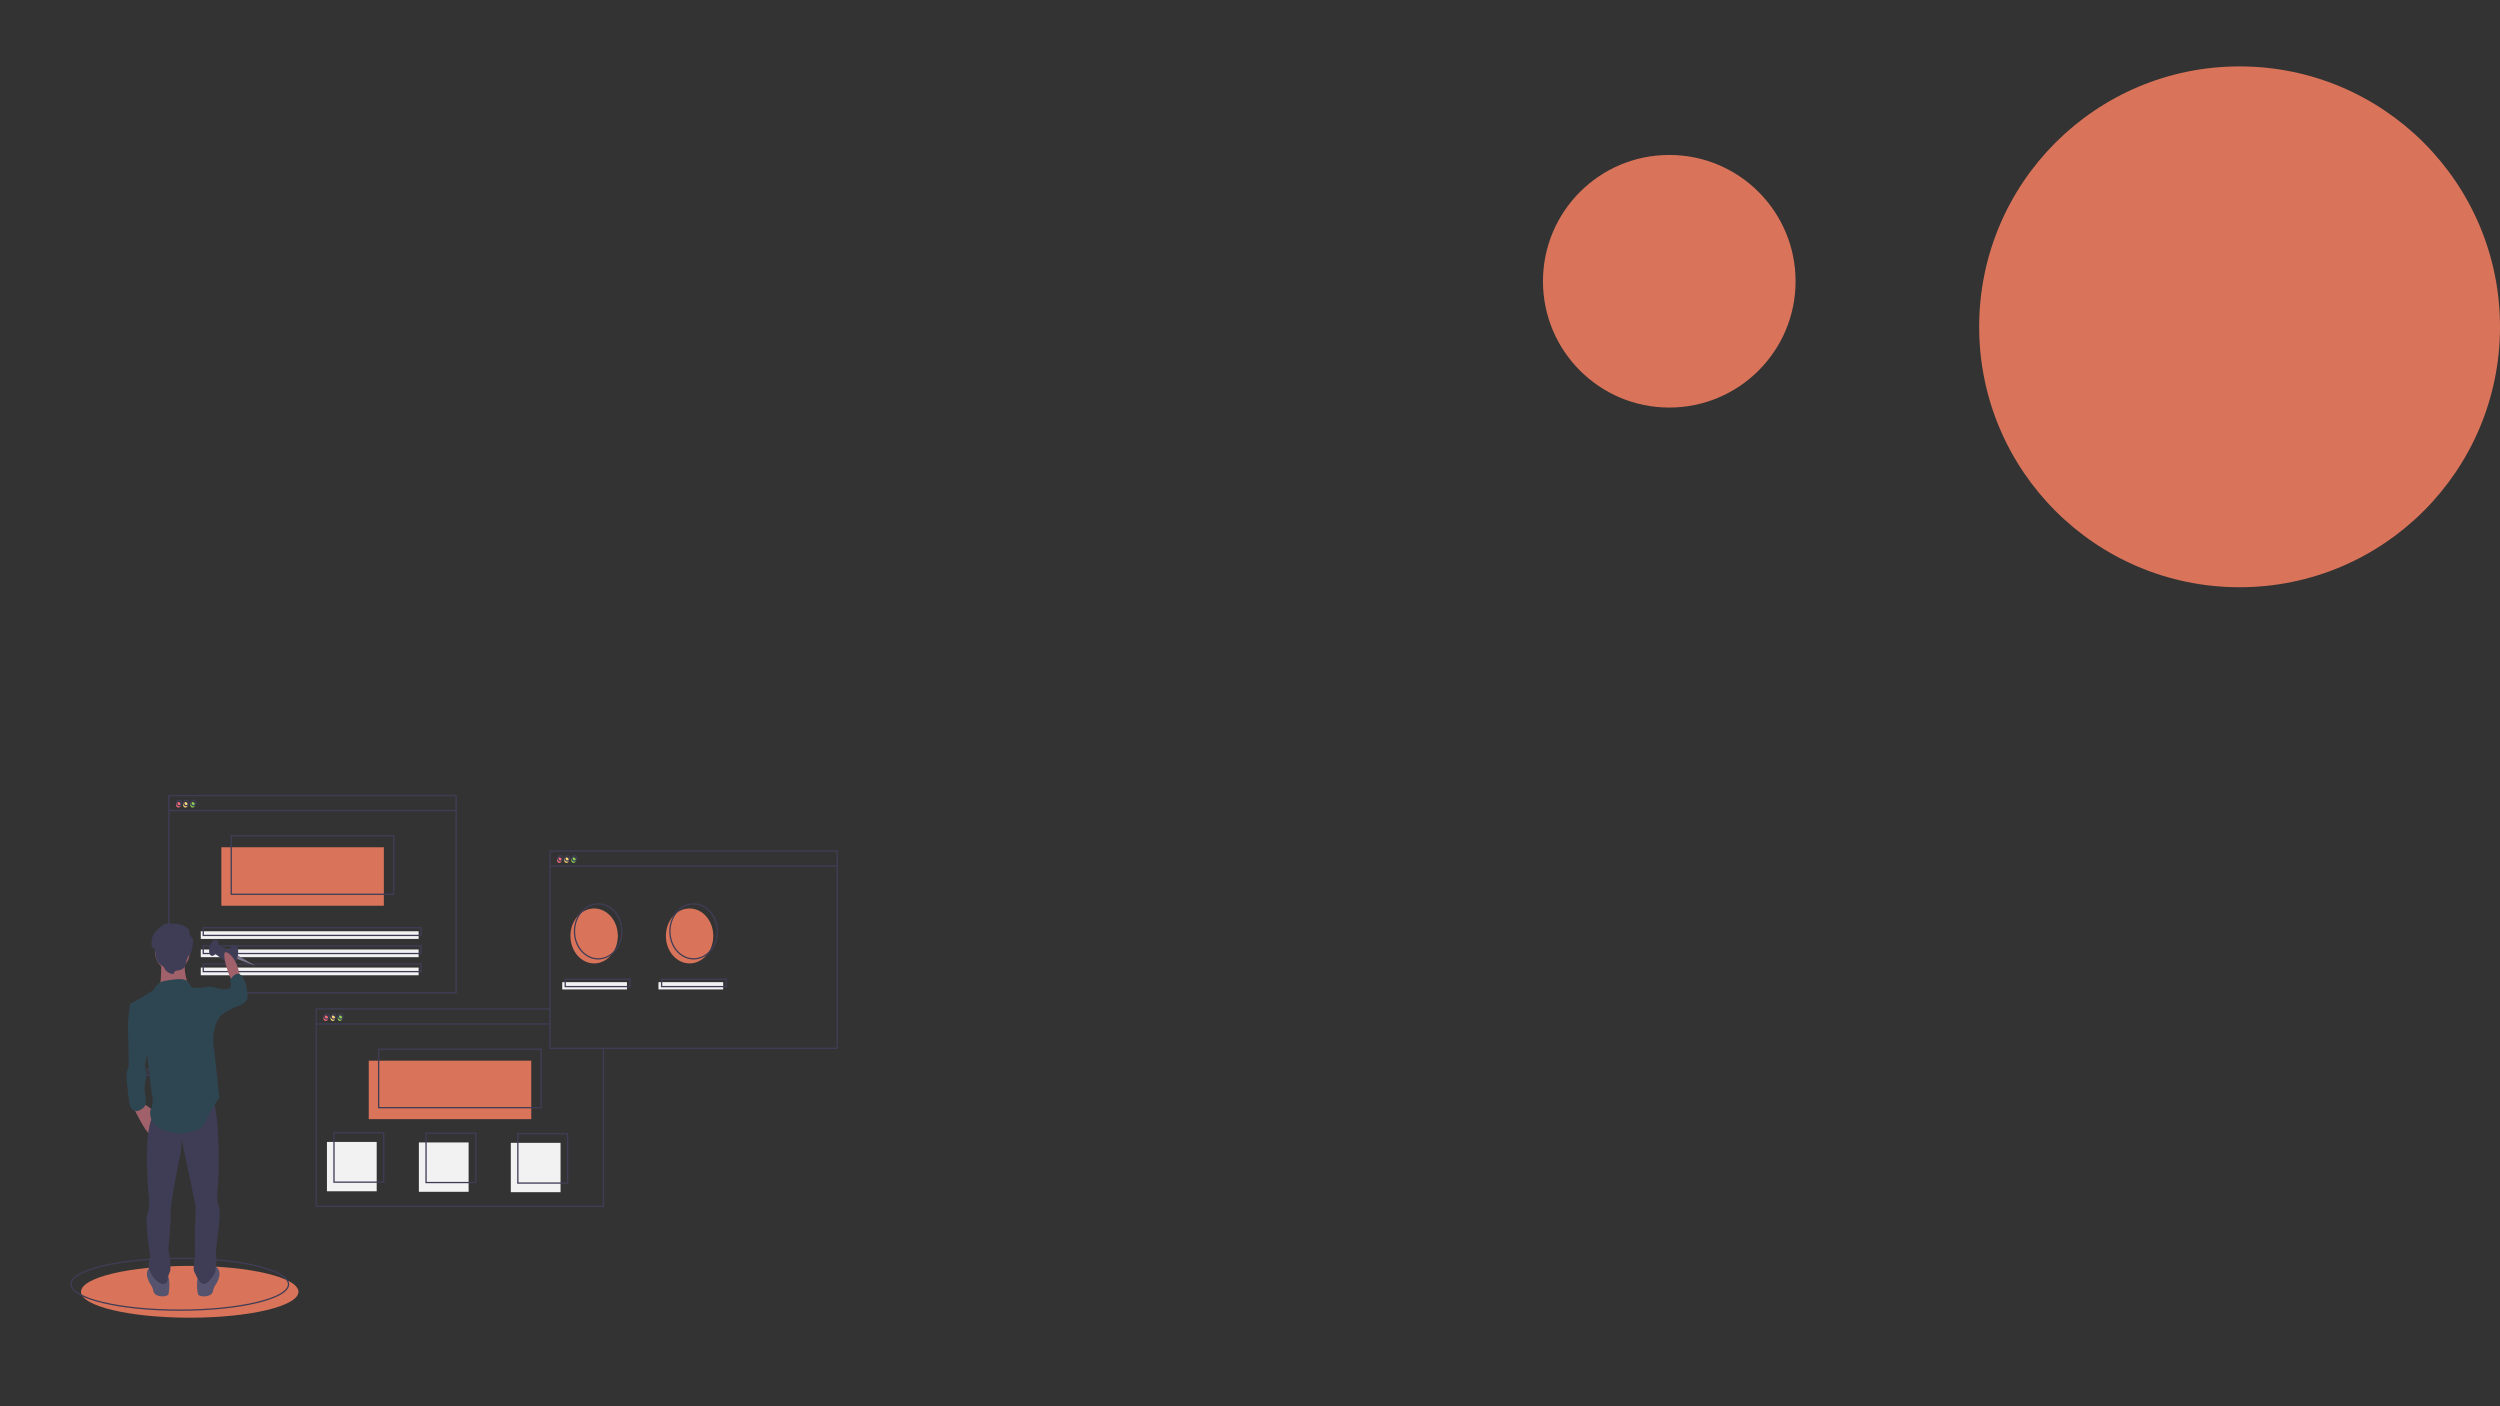 <?xml version="1.0" encoding="utf-8"?>
<!-- Generator: Adobe Illustrator 24.3.0, SVG Export Plug-In . SVG Version: 6.00 Build 0)  -->
<svg version="1.1" id="Layer_1" xmlns="http://www.w3.org/2000/svg" xmlns:xlink="http://www.w3.org/1999/xlink" x="0px" y="0px"
	 viewBox="0 0 1920 1080" style="enable-background:new 0 0 1920 1080;" xml:space="preserve">
<rect x="0" y="0" width="1920" height="1080" fill="#333333" stroke="none"/>
<style type="text/css">
	.st0{fill:#D9745A;}
	.st1{fill:#F86B75;}
	.st2{fill:#FAD375;}
	.st3{fill:#8BCC55;}
	.st4{fill:none;stroke:#3F3D56;stroke-miterlimit:10;}
	.st5{fill:#F2F2F2;}
	.st6{fill:#6C63FF;}
	.st7{fill:#79758C;}
	.st8{fill:#3F3D56;}
	.st9{fill:#A0616A;}
	.st10{fill:#55536E;}
	.st11{fill:#2E4552;}
</style>
<g>
	<ellipse class="st0" cx="456.3" cy="718.8" rx="18.2" ry="21.1"/>
	<ellipse class="st0" cx="529.6" cy="718.8" rx="18.2" ry="21.1"/>
	<ellipse class="st1" cx="250.2" cy="782" rx="1.8" ry="2.1"/>
	<ellipse class="st2" cx="255.6" cy="782" rx="1.8" ry="2.1"/>
	<ellipse class="st3" cx="261.1" cy="782" rx="1.8" ry="2.1"/>
	<rect x="283.2" y="814.6" class="st0" width="124.8" height="44.9"/>
	<polyline class="st4" points="463.5,805.8 463.5,926.4 242.9,926.4 242.9,774.9 422.4,774.9 	"/>
	<line class="st4" x1="242.9" y1="786.4" x2="422.7" y2="786.4"/>
	<ellipse class="st4" cx="250.8" cy="780.6" rx="1.8" ry="2.1"/>
	<ellipse class="st4" cx="256.2" cy="780.6" rx="1.8" ry="2.1"/>
	<ellipse class="st4" cx="261.7" cy="780.6" rx="1.8" ry="2.1"/>
	<rect x="290.8" y="805.8" class="st4" width="124.8" height="44.9"/>
	<ellipse class="st1" cx="429.6" cy="660.6" rx="1.8" ry="2.1"/>
	<ellipse class="st2" cx="435.1" cy="660.6" rx="1.8" ry="2.1"/>
	<ellipse class="st3" cx="440.5" cy="660.6" rx="1.8" ry="2.1"/>
	<rect x="422.4" y="653.6" class="st4" width="220.6" height="151.5"/>
	<line class="st4" x1="422.4" y1="665.1" x2="643" y2="665.1"/>
	<ellipse class="st4" cx="430.3" cy="659.2" rx="1.8" ry="2.1"/>
	<ellipse class="st4" cx="435.7" cy="659.2" rx="1.8" ry="2.1"/>
	<ellipse class="st4" cx="441.1" cy="659.2" rx="1.8" ry="2.1"/>
	<ellipse class="st4" cx="459.4" cy="715.3" rx="18.2" ry="21.1"/>
	<ellipse class="st4" cx="532.7" cy="715.3" rx="18.2" ry="21.1"/>
	<rect x="431.8" y="754.3" class="st5" width="49.7" height="5.6"/>
	<rect x="505.7" y="754.3" class="st5" width="49.7" height="5.6"/>
	<rect x="434.1" y="752.1" class="st4" width="49.7" height="5.6"/>
	<rect x="508.1" y="752.1" class="st4" width="49.7" height="5.6"/>
	<rect x="251.1" y="877" class="st5" width="38.2" height="37.9"/>
	<rect x="321.7" y="877.4" class="st5" width="38.2" height="37.9"/>
	<rect x="392.3" y="877.7" class="st5" width="38.2" height="37.9"/>
	<rect x="256.5" y="870" class="st4" width="38.2" height="37.9"/>
	<rect x="327.2" y="870.3" class="st4" width="38.2" height="37.9"/>
	<rect x="397.7" y="870.7" class="st4" width="38.2" height="37.9"/>
</g>
<g>
	<ellipse class="st1" cx="137" cy="618.1" rx="1.8" ry="2.1"/>
	<ellipse class="st2" cx="142.4" cy="618.1" rx="1.8" ry="2.1"/>
	<ellipse class="st3" cx="147.9" cy="618.1" rx="1.8" ry="2.1"/>
	<rect x="170" y="650.7" class="st0" width="124.8" height="44.9"/>
	<rect x="129.7" y="611" class="st4" width="220.6" height="151.5"/>
	<line class="st4" x1="129.7" y1="622.5" x2="350.3" y2="622.5"/>
	<ellipse class="st4" cx="137.6" cy="616.7" rx="1.8" ry="2.1"/>
	<ellipse class="st4" cx="143" cy="616.7" rx="1.8" ry="2.1"/>
	<ellipse class="st4" cx="148.5" cy="616.7" rx="1.8" ry="2.1"/>
	<rect x="177.6" y="641.9" class="st4" width="124.8" height="44.9"/>
	<rect x="154.2" y="715.2" class="st5" width="167.3" height="5.9"/>
	<rect x="154.2" y="729.2" class="st5" width="167.3" height="5.9"/>
	<rect x="154.2" y="743.1" class="st5" width="167.3" height="5.9"/>
	<rect x="156.1" y="712.5" class="st4" width="167.3" height="5.9"/>
	<rect x="156.1" y="726.4" class="st4" width="167.3" height="5.9"/>
	<rect x="156.1" y="740.3" class="st4" width="167.3" height="5.9"/>
</g>
<g>
	<ellipse class="st0" cx="145.7" cy="992.1" rx="83.5" ry="19.9"/>
	<ellipse class="st4" cx="138.1" cy="986.3" rx="83.5" ry="19.9"/>
	<ellipse class="st6" cx="139.4" cy="793.3" rx="16.6" ry="17.6"/>
	<ellipse class="st4" cx="136.6" cy="790.4" rx="16.6" ry="17.6"/>
	<rect x="115.3" y="822.9" class="st5" width="45.4" height="4.6"/>
	<rect x="113.1" y="821.2" class="st4" width="45.4" height="4.6"/>
	<polygon class="st7" points="180.8,732.7 196.3,741.8 179.6,735.6 	"/>
	<ellipse transform="matrix(0.283 -0.959 0.959 0.283 -577.285 697.491)" class="st8" cx="178.1" cy="735" rx="9.2" ry="4.4"/>
	
		<ellipse transform="matrix(0.282 -0.959 0.959 0.282 -580.394 680.349)" class="st8" cx="164.5" cy="728.1" rx="6.4" ry="3.3"/>
	<polygon class="st8" points="177,729.7 166.7,725.8 164.7,732.2 174.5,739.3 	"/>
	<path class="st9" d="M178,753.3l-2.7-6.4c0,0-6.6-18.8-0.5-15.2s8.3,12.9,8.3,12.9l1.6,5.8L178,753.3z"/>
	<path class="st9" d="M102.4,850.5c0,0,9.4,19.3,12.2,19.9c2.7,0.6,2.7-17.6,2.7-17.6s-5.5-5.3-7.7-4.6
		C107.3,848.8,102.4,850.5,102.4,850.5z"/>
	<path class="st10" d="M116.1,972.3c0,0-5,3-2.7,9.4c2.2,6.4,3.3,4.6,4.4,9.9c1.1,5.3,11.1,4.6,11.6,2.3s1.7-11.7-1.1-15.2
		C125.5,975.2,116.1,972.3,116.1,972.3z"/>
	<path class="st10" d="M165.3,972.3c0,0,5,3,2.7,9.4c-2.2,6.4-3.3,4.6-4.4,9.9c-1.1,5.3-11.1,4.6-11.6,2.3s-1.7-11.7,1.1-15.2
		C155.9,975.2,165.3,972.3,165.3,972.3z"/>
	<path class="st8" d="M118.8,855.2c0,0-4.4,3-5.5,21.1c-1.1,18.1,0.5,38.7,1.1,43.3s-0.5,11.7-1.7,15.2s2.7,30.5,2.7,30.5
		c-1.7,3.7-1.7,8,0,11.7c2.7,6.4,11.1,12.9,13.3,6.4c0.1-2.2,0.7-4.5,1.7-6.4c1.7-3.5-1.1-17.6-1.1-17.6s2.2-22.2,1.7-28.1
		c-0.5-5.9,6.6-40.4,7.7-46.3c1.1-5.9,0.5-10.5,1.1-8.8c0.5,1.8,10.5,50.4,10.5,50.4s-1.1,31-0.5,35.1c0.5,4.1-2.2,12.3-0.5,15.2
		c1.7,3,5,13.5,11.1,7.1c6.1-6.4,5-8.8,5.5-11.7c0.5-3,0-6.4,0-11.1s4.4-31,2.2-35.1c-2.2-4.1-1.1-9.4-0.5-18.8
		c0.5-9.4,1.1-54.4-4.4-62.6C157.5,836.5,118.8,855.2,118.8,855.2z"/>
	<ellipse class="st9" cx="132.4" cy="731.4" rx="13.3" ry="14"/>
	<path class="st9" d="M123.8,736.9c0,0,0.5,21.1-2.2,24.6s23.8-3,23.8-3s-6.1-13.5-2.2-22.2C147,727.6,123.8,736.9,123.8,736.9z"/>
	<path class="st11" d="M118.8,759.2c0,0,1.1-4.6,7.7-5.9c6.6-1.2,14.5-2.3,16.9,0c2.4,2.3,3.6,5.3,5.2,5.3h7.7l12.2,22.9
		c0,0-6.1,7.6-4.4,21.6c1.7,14,4.4,39.9,4.4,39.9c-4.4,6.2-8.3,12.9-11.6,19.9c-5.5,11.7-43.7,10.5-41.5-9.9c0,0,2.7-5.3,1.7-9.9
		c-1.1-4.6-4.4-36.3-4.4-36.3L100.1,771C100.1,770.9,117.7,761.5,118.8,759.2z"/>
	<path class="st11" d="M103.9,770.3h-3.9c0,0-2.2,13.5-1.7,21.6s0.5,27.5,0.5,27.5s-2.2,4.6-1.7,8.8s1.7,15.2,1.7,15.2
		s0.5,15.8,11.1,7.6c0,0,3.3-1.8,1.7-9.4s1.1-15.8,1.1-15.8s-1.7-5.3-1.1-8.8s2.7-14.7,2.7-14.7L103.9,770.3z"/>
	<path class="st11" d="M153.6,760.4l2.7-1.8c0,0,3.9-1.8,9.4,0c5.5,1.8,8.3,1.2,10.5,0.6c2.2-0.7,0.5-6.4,0.5-6.4s4.4-8.2,8.8-3.5
		s4.4,14,4.4,14s2.7,5.9-7.2,9.4c-10,3.5-14.4,8.8-14.4,8.8h-11.1L153.6,760.4z"/>
	<path class="st8" d="M133.3,748.1c0.1-1,0.7-2,1.6-2.4c0.6-0.3,1.3-0.4,1.9-0.4c1.9-0.3,3.8-1,4.9-2.5c1.4-2,1.1-4.8,2.2-7.1
		c0.5-0.8,1.1-1.7,1.7-2.4c2.1-2.9,2.4-6.6,2.6-10.1c0.1-0.7,0-1.5-0.2-2.1c-0.3-0.6-0.8-1.2-1.3-1.7c-0.8-1-1.3-2.3-1.3-3.6
		c0.1-2.8-3.6-4.6-6.2-5.5c-2.7-0.9-5.4-1.1-8.2-1.1c-1.6,0-3.3,0-4.7,0.6c-0.8,0.4-1.7,0.8-2.4,1.5c-3.1,2.4-6,5.3-7,9
		c-0.4,1.7-0.6,3.4-0.5,5.1c-0.1,0.6,0,1.1,0.2,1.6c0.4,0.7,1.2,1.2,1.8,1.9c1.1,1.2,0.9,3.1,1,4.6c0.3,3.4,2.1,6.4,4.9,8.1
		c0.5,0.3,1.1,0.7,1.5,1.1c0.3,0.5,0.6,1,0.8,1.6C128,746.6,130.7,748,133.3,748.1z"/>
</g>
<circle class="st0" cx="1720" cy="251" r="200"/>
<circle class="st0" cx="1282" cy="216" r="97"/>
</svg>
